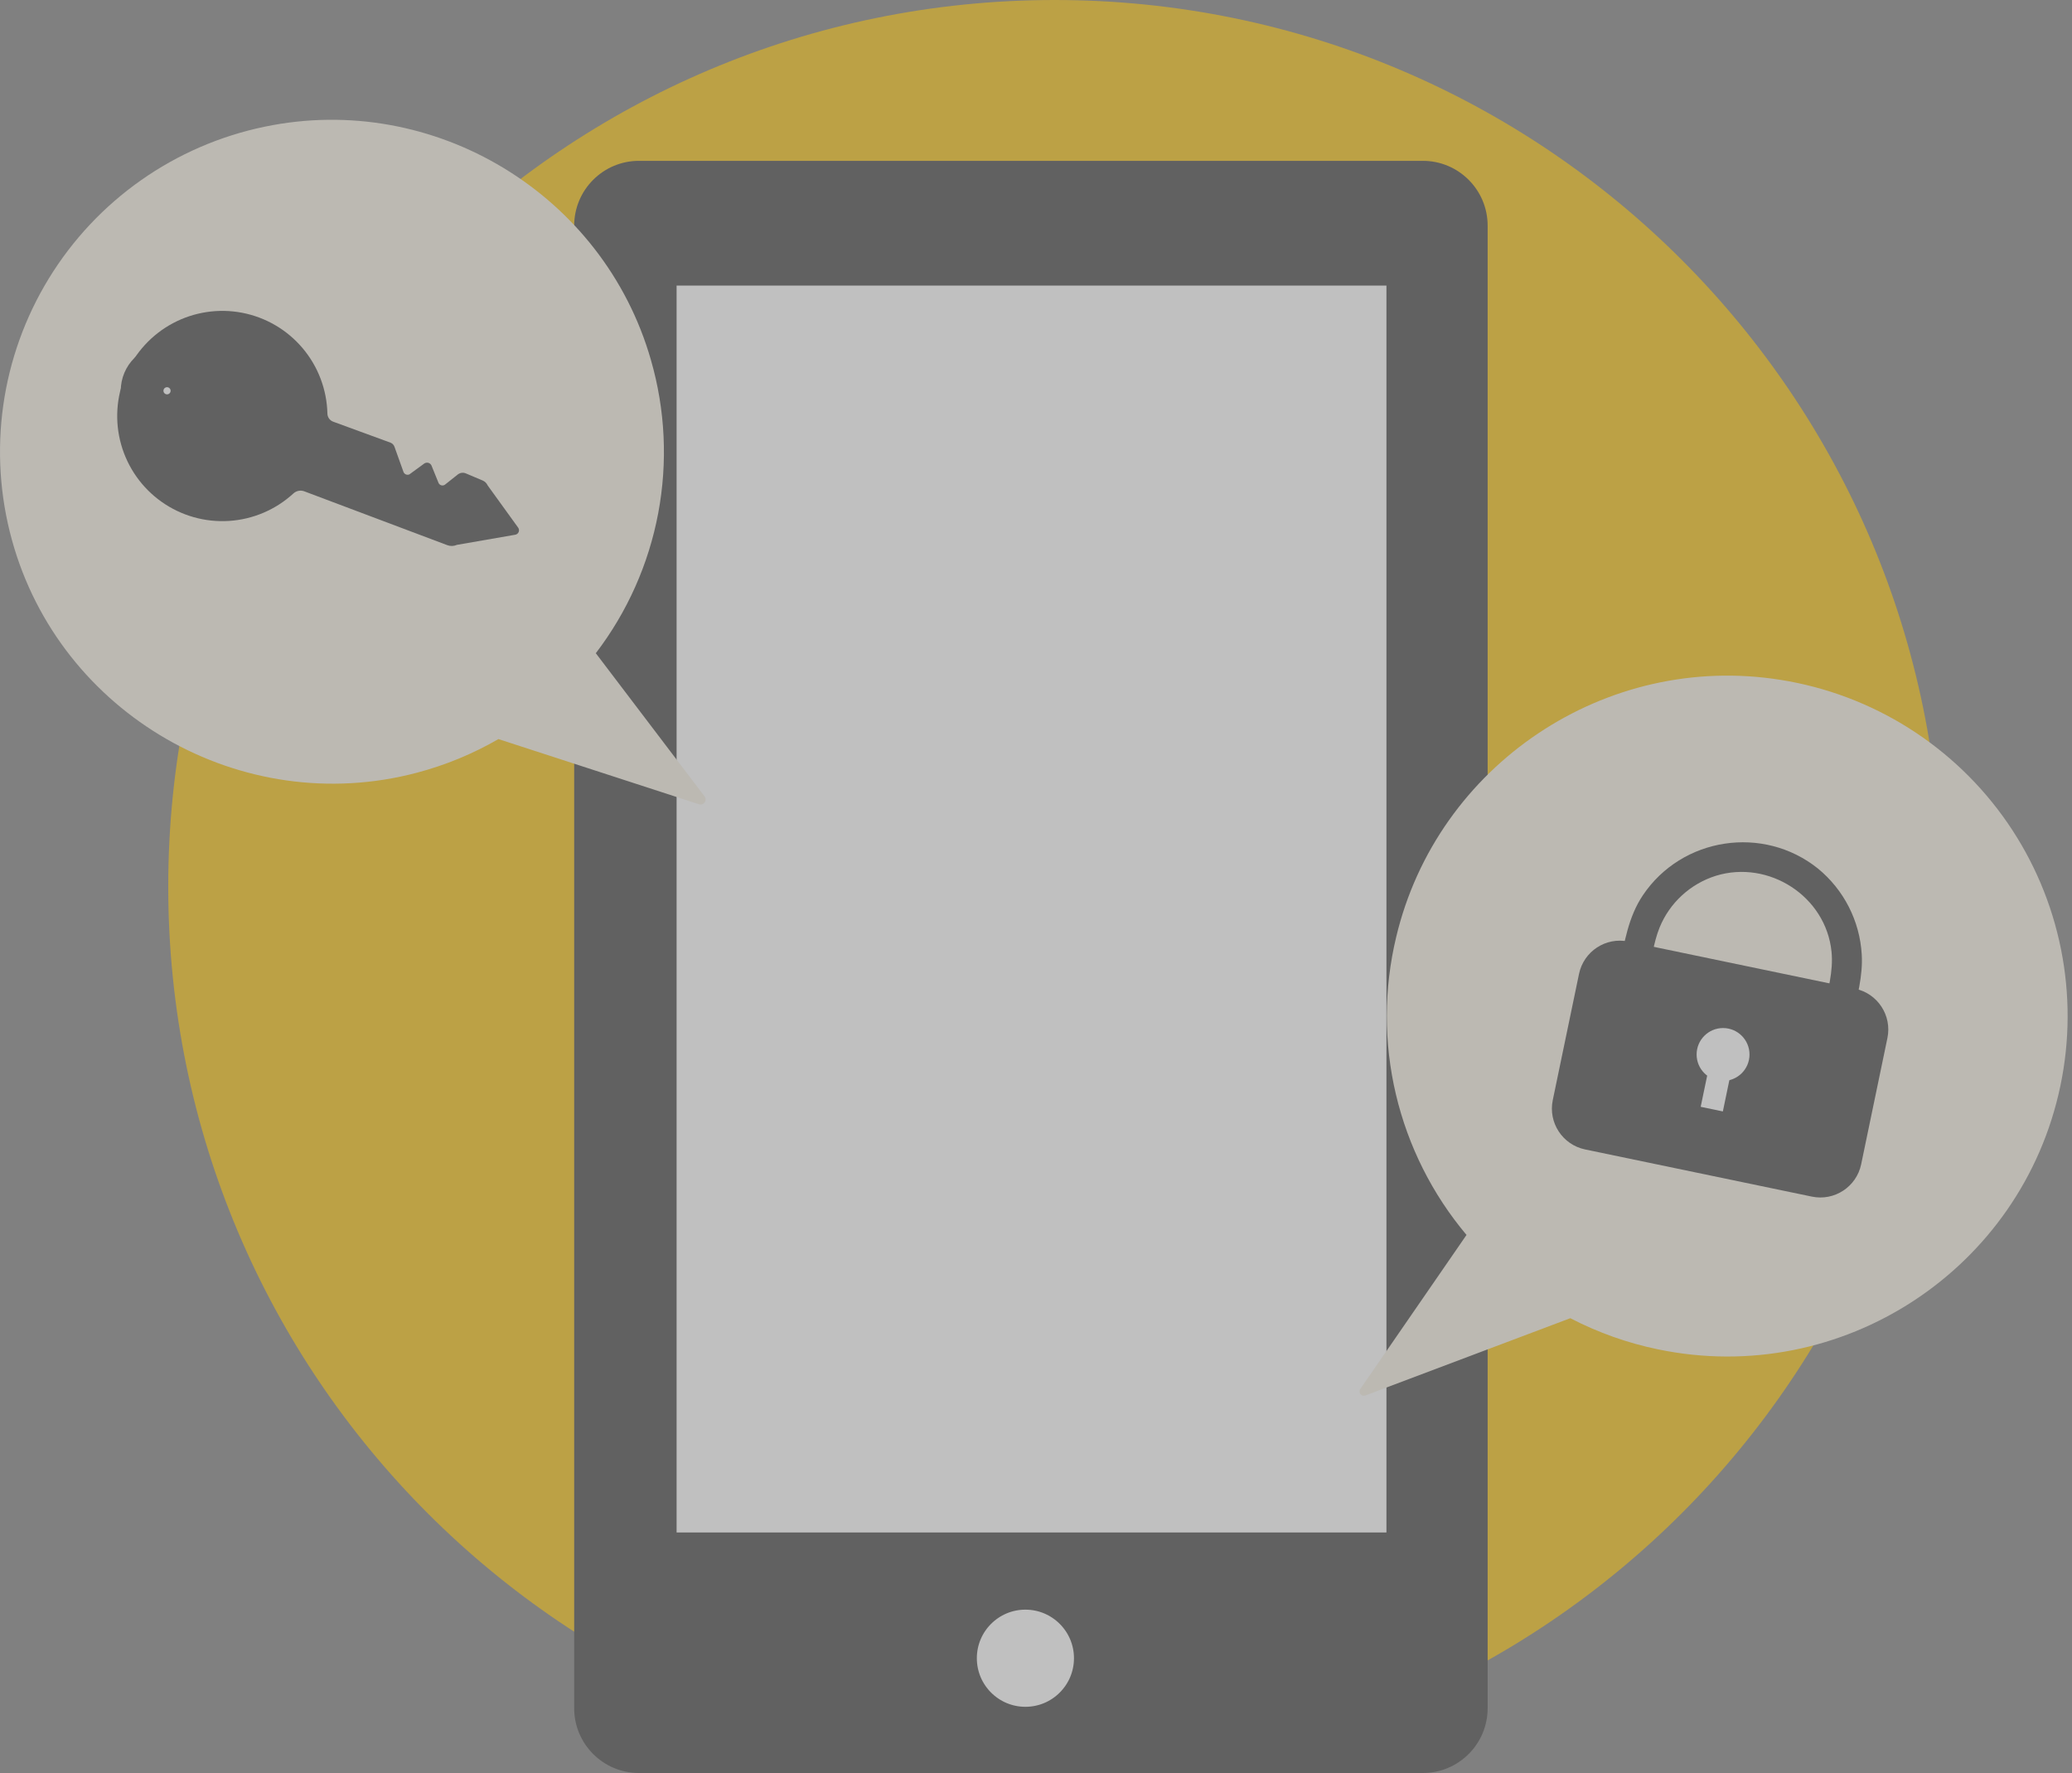<svg width="194" height="166" viewBox="0 0 194 166" fill="none" xmlns="http://www.w3.org/2000/svg">
<rect x="0" y="0" width="194" height="166" fill="#808080" stroke="none"/>
<g opacity="0.5">
<path d="M98.752 166C144.592 166 181.752 128.84 181.752 83C181.752 37.16 144.592 0 98.752 0C52.913 0 15.752 37.16 15.752 83C15.752 128.84 52.913 166 98.752 166Z" fill="#F8C10A"/>
<path d="M133.217 15.057H59.829C56.477 15.057 53.76 17.774 53.76 21.126V159.918C53.76 163.27 56.477 165.987 59.829 165.987H133.217C136.569 165.987 139.287 163.27 139.287 159.918V21.126C139.287 17.774 136.569 15.057 133.217 15.057Z" fill="#424242"/>
<path d="M131.812 24.736H61.349V145.468H131.812V24.736Z" fill="white" stroke="#424242" stroke-width="4" stroke-miterlimit="10"/>
<path d="M96.008 161.789C99.624 161.789 102.555 158.857 102.555 155.241C102.555 151.626 99.624 148.694 96.008 148.694C92.392 148.694 89.461 151.626 89.461 155.241C89.461 158.857 92.392 161.789 96.008 161.789Z" fill="white" stroke="#424242" stroke-width="4" stroke-miterlimit="10"/>
<path d="M55.785 61.153C58.731 57.3 60.732 52.809 61.629 48.042C62.525 43.276 62.292 38.365 60.947 33.705C56.497 18.159 40.615 8.564 24.783 11.861C20.621 12.722 16.681 14.427 13.204 16.872C9.728 19.316 6.79 22.447 4.571 26.071C2.353 29.696 0.901 33.737 0.306 37.944C-0.289 42.152 -0.015 46.437 1.112 50.535C5.599 66.881 22.629 76.674 39.022 72.344C41.7 71.638 44.271 70.578 46.668 69.192L65.441 75.293C65.537 75.324 65.64 75.324 65.736 75.292C65.832 75.26 65.915 75.199 65.974 75.117C66.032 75.035 66.063 74.936 66.061 74.835C66.06 74.734 66.027 74.637 65.966 74.556L55.785 61.153Z" fill="#F7F1E4"/>
<path d="M42.902 44.389L41.667 45.369C41.619 45.404 41.564 45.429 41.506 45.441C41.448 45.452 41.388 45.451 41.33 45.437C41.272 45.422 41.219 45.395 41.172 45.358C41.126 45.32 41.089 45.273 41.064 45.219L40.396 43.574C40.367 43.513 40.325 43.459 40.273 43.417C40.221 43.374 40.161 43.344 40.096 43.327C40.031 43.311 39.963 43.309 39.897 43.322C39.831 43.334 39.768 43.361 39.714 43.401L38.336 44.408C38.284 44.432 38.228 44.445 38.17 44.447C38.113 44.448 38.056 44.437 38.003 44.415C37.95 44.392 37.902 44.359 37.863 44.317C37.823 44.275 37.793 44.226 37.774 44.171L36.934 41.825C36.903 41.737 36.854 41.658 36.789 41.592C36.724 41.525 36.646 41.474 36.56 41.441L31.193 39.476C31.039 39.419 30.905 39.318 30.809 39.184C30.713 39.05 30.66 38.891 30.655 38.726C30.605 36.478 29.786 34.314 28.334 32.596C26.883 30.877 24.886 29.708 22.678 29.282C20.469 28.857 18.181 29.201 16.195 30.257C14.209 31.313 12.644 33.017 11.762 35.086C10.88 37.156 10.733 39.465 11.346 41.629C11.959 43.793 13.295 45.682 15.131 46.981C16.967 48.281 19.193 48.911 21.438 48.769C23.683 48.627 25.811 47.72 27.469 46.199C27.604 46.074 27.77 45.989 27.951 45.953C28.131 45.917 28.318 45.932 28.491 45.997L41.877 51.037C42.021 51.092 42.175 51.118 42.329 51.113C42.483 51.109 42.634 51.074 42.775 51.011L48.242 50.061C48.313 50.048 48.38 50.018 48.436 49.973C48.492 49.928 48.536 49.87 48.563 49.803C48.59 49.737 48.6 49.664 48.591 49.593C48.583 49.522 48.556 49.453 48.514 49.395L45.661 45.446C45.567 45.236 45.397 45.07 45.185 44.981L43.626 44.323C43.51 44.272 43.382 44.251 43.256 44.263C43.129 44.274 43.008 44.318 42.902 44.389Z" fill="#424242"/>
<path d="M15.64 38.918C16.928 38.918 17.973 37.873 17.973 36.584C17.973 35.295 16.928 34.251 15.64 34.251C14.351 34.251 13.306 35.295 13.306 36.584C13.306 37.873 14.351 38.918 15.64 38.918Z" fill="white" stroke="#424242" stroke-width="4" stroke-miterlimit="10"/>
<path d="M137.309 115.614C134.107 111.806 131.844 107.3 130.699 102.458C129.555 97.616 129.562 92.573 130.721 87.735C134.554 71.6 150.358 61.023 166.731 63.651C170.993 64.329 175.074 65.866 178.725 68.168C182.375 70.471 185.52 73.491 187.969 77.046C190.417 80.6 192.117 84.615 192.967 88.847C193.817 93.079 193.798 97.439 192.912 101.663C189.307 118.857 172.431 129.9 155.237 126.324C152.38 125.734 149.617 124.753 147.027 123.409L127.838 130.642C127.758 130.673 127.67 130.677 127.587 130.653C127.504 130.63 127.431 130.581 127.378 130.514C127.326 130.446 127.296 130.364 127.293 130.278C127.29 130.192 127.315 130.108 127.364 130.037L137.309 115.614Z" fill="#F7F1E4"/>
<path d="M173.456 95.314C173.863 93.363 174.439 91.358 174.313 89.35C174.222 87.8 173.81 86.286 173.105 84.902C172.399 83.519 171.415 82.297 170.214 81.313C165.102 77.214 157.483 78.368 153.823 83.811C152.451 85.851 152.094 88.235 151.605 90.587C151.23 92.353 153.948 93.106 154.317 91.337C154.625 89.852 154.818 88.25 155.384 86.838C155.852 85.693 156.566 84.664 157.477 83.827C158.388 82.989 159.472 82.362 160.653 81.991C165.592 80.468 170.962 83.898 171.485 89.101C171.672 90.951 171.123 92.78 170.75 94.574C170.375 96.34 173.091 97.095 173.46 95.324L173.456 95.314Z" fill="#424242"/>
<path d="M148.413 107.609L169.643 112.025C171.754 112.464 173.821 111.109 174.26 108.998L176.718 97.18C177.157 95.069 175.802 93.001 173.691 92.562L152.461 88.147C150.35 87.707 148.282 89.063 147.843 91.174L145.385 102.992C144.946 105.103 146.302 107.17 148.413 107.609Z" fill="#424242"/>
<path d="M159.234 103.619L161.31 104.051L162.205 99.746L160.13 99.314L159.234 103.619Z" fill="white"/>
<path d="M161.329 101.196C162.696 101.196 163.805 100.087 163.805 98.72C163.805 97.353 162.696 96.244 161.329 96.244C159.961 96.244 158.853 97.353 158.853 98.72C158.853 100.087 159.961 101.196 161.329 101.196Z" fill="white"/>
</g>
</svg>
